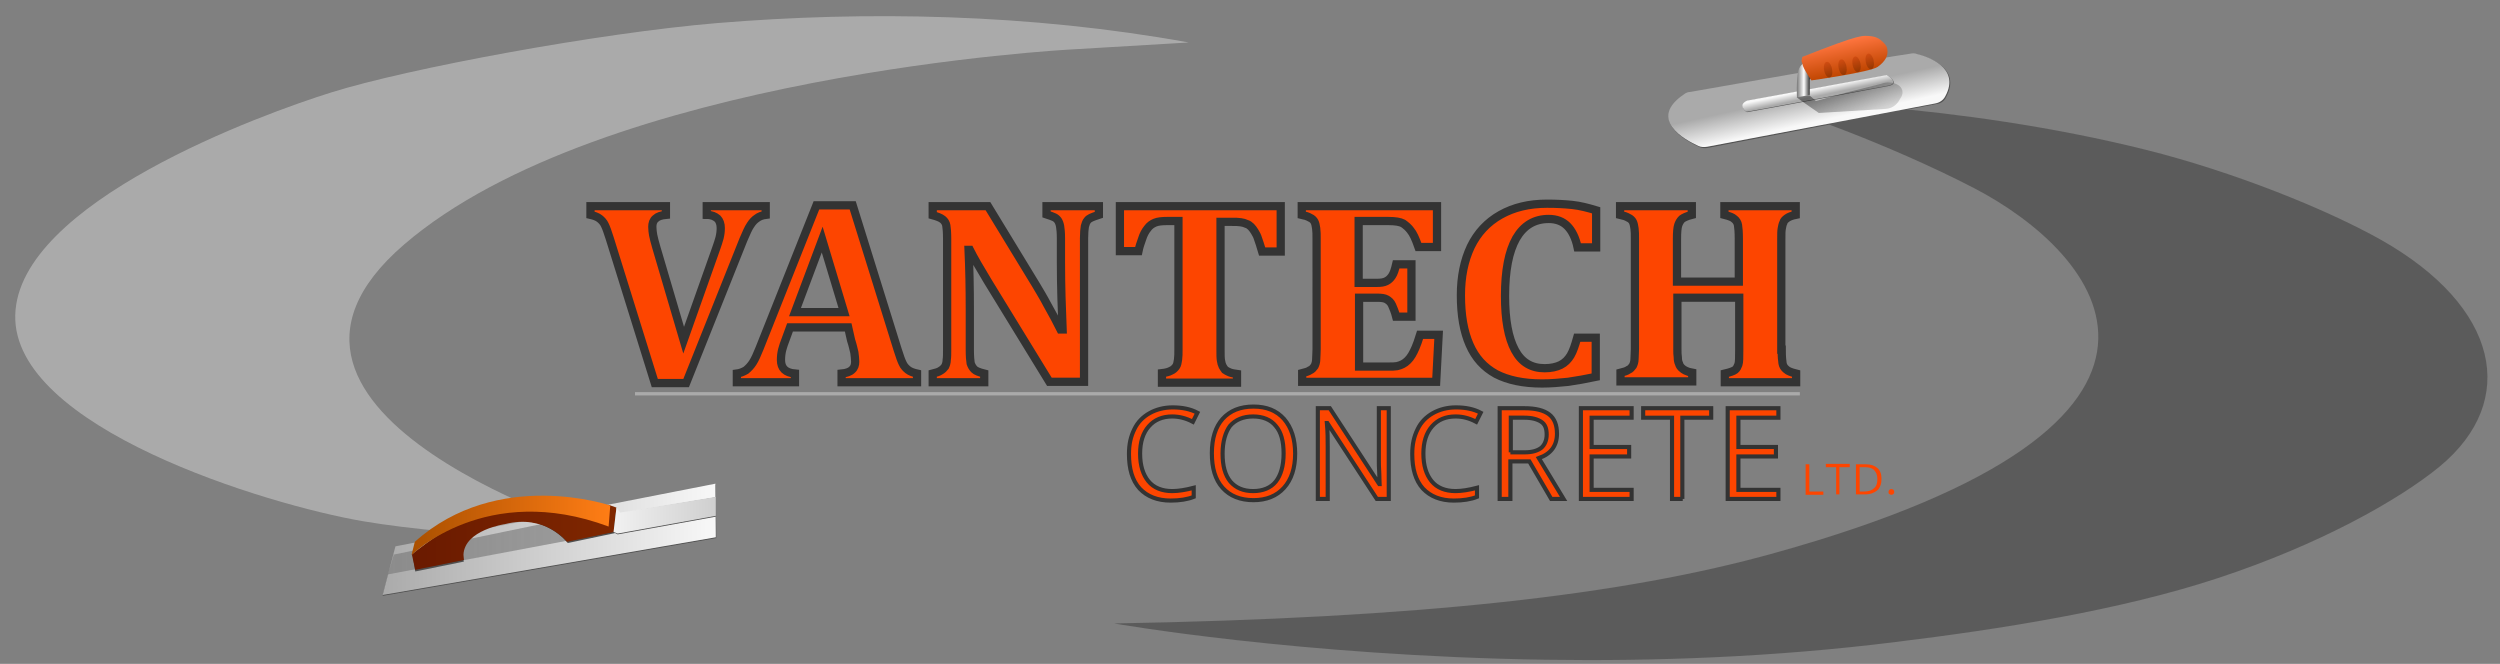 <?xml version="1.0" encoding="utf-8"?>
<!-- Generator: Adobe Illustrator 18.1.1, SVG Export Plug-In . SVG Version: 6.00 Build 0)  -->
<svg version="1.1" id="Layer_1" xmlns="http://www.w3.org/2000/svg" xmlns:xlink="http://www.w3.org/1999/xlink" x="0px" y="0px"
	 viewBox="0 0 606.3 161" enable-background="new 0 0 606.3 161" xml:space="preserve">
<rect x="0" y="0" width="606.3" height="161" fill="#808080" stroke="none"/>
<path fill="#525252" d="M459.1,13.9l4.6-0.7c0.4-0.1,0.8-0.1,1.2,0c2.4,0.6,11.1,3.2,7,10.5c-0.4,0.8-1.2,1.4-2.1,1.5L414,35.9
	c-0.6,0.1-1.2,0-1.8-0.2c-3.1-1.4-12.9-6.5-3.5-12.8c0.3-0.2,0.7-0.4,1.1-0.4L459.1,13.9z"/>
<path fill="#5B5B5B" d="M270.2,151.2c0,0,44.7,7.9,104.7,8.8c26.2,0.4,55.3-0.6,84.8-4.3c25.4-3.1,54.6-7.7,78.2-15.5
	c24.6-8.1,43.8-18.9,53.7-27c19.4-16,14.5-38.8-14.1-55c-13.5-7.6-36.1-16.6-56.8-21.8c-46.3-11.6-94.2-12.5-93.2-11
	c3.9-0.2,31.2,9.8,51.2,20.2c30.3,15.7,66,56.7-48.3,88.5C393.6,144.4,344.3,149.9,270.2,151.2z"/>
<linearGradient id="SVGID_1_" gradientUnits="userSpaceOnUse" x1="433.65" y1="1.429" x2="439.9" y2="29.679">
	<stop  offset="0.138" style="stop-color:#AAAAAA"/>
	<stop  offset="0.76" style="stop-color:#AAAAAA"/>
	<stop  offset="1" style="stop-color:#F8F8F8"/>
</linearGradient>
<path fill="url(#SVGID_1_)" d="M458.9,13.7l4.5-0.7c0.5-0.1,1-0.1,1.5,0.1c2.6,0.6,10.6,3.3,6.9,10.2c-0.5,1-1.4,1.6-2.5,1.8
	L414,35.6c-0.7,0.1-1.5,0.1-2.1-0.2c-3.3-1.5-12.5-6.5-3.4-12.6c0.4-0.3,0.9-0.5,1.4-0.5L458.9,13.7z"/>
<path fill="#AAAAAA" d="M288.3,10.3L259.7,12c0,0-113.7,6-161.7,47.3s49.7,70.7,49.7,70.7l6.3,1.7c0,0-42.7-1.3-66-5.3
	s-85-22.7-84.3-50s60-48.8,76.7-54c18.5-5.8,64.8-14.4,93.5-16.8C210.1,2.6,249.7,3.3,288.3,10.3z"/>
<polygon fill="#4F4F4F" points="173.6,117.5 173.7,130.5 92.8,144.5 96,132.7 "/>
<linearGradient id="SVGID_2_" gradientUnits="userSpaceOnUse" x1="92.771" y1="130.771" x2="173.646" y2="130.771">
	<stop  offset="0" style="stop-color:#AAAAAA"/>
	<stop  offset="1" style="stop-color:#F8F8F8"/>
</linearGradient>
<polygon fill="url(#SVGID_2_)" points="173.5,117.3 173.6,130.3 92.8,144.3 95.9,132.5 "/>
<path fill="#525252" d="M423.8,24.5l33.9-6.2c0,0,3.1,1.8,0.6,2.5c0,0-33.7,6.3-34.6,6.4C423.5,27.2,421.4,25.6,423.8,24.5z"/>
<linearGradient id="SVGID_3_" gradientUnits="userSpaceOnUse" x1="442.203" y1="29.409" x2="440.536" y2="21.409">
	<stop  offset="0.765" style="stop-color:#AAAAAA"/>
	<stop  offset="1" style="stop-color:#F8F8F8"/>
</linearGradient>
<path fill="url(#SVGID_3_)" d="M423.7,24.4l33.9-6.2c0,0,3.1,1.8,0.6,2.5c0,0-33.7,6.3-34.6,6.4C423.4,27.1,421.3,25.5,423.7,24.4z"
	/>
<linearGradient id="SVGID_4_" gradientUnits="userSpaceOnUse" x1="435.726" y1="19.5" x2="439.219" y2="19.5">
	<stop  offset="0" style="stop-color:#747474"/>
	<stop  offset="0.507" style="stop-color:#FFFFFF"/>
	<stop  offset="1" style="stop-color:#0A0A0A"/>
</linearGradient>
<path fill="url(#SVGID_4_)" d="M435.8,23.6c0,0-0.2-3.9,0.3-6.3c0.2-1,0.9-1.8,1.3-1.9c0.6-0.1,1.4,1.2,1.8,2.4
	c0.3,0.8-0.3,1.5-0.3,1.5l0,3.7L435.8,23.6z"/>
<linearGradient id="SVGID_5_" gradientUnits="userSpaceOnUse" x1="448.348" y1="18.046" x2="446.638" y2="9.838">
	<stop  offset="0" style="stop-color:#BF4500"/>
	<stop  offset="1" style="stop-color:#FF753F"/>
</linearGradient>
<path fill="url(#SVGID_5_)" d="M437.1,13.8c14.5-5.7,14.5-5.2,16.8-5c0.8,0.1,1.6,0.4,2.2,0.9c0.7,0.6,1.5,1.3,1.6,2.2
	c0.3,1.6-0.5,3-2.3,4.3s-16.1,3.3-16.1,3.3c-2.6-3.9-1.9-3.5-2.4-4.7L437.1,13.8z"/>
<path fill="#4F4F4F" d="M148.3,123.1l1,0.2l-0.2,6l-11.4,2.4c0,0-5.7-7.4-15.4-4.8c0,0-9.8,1.4-10.1,7.4c0,0.2,0.2,1.7,0.3,1.9
	l-11.8,2.4l-0.6-3.9c0,0,9.8-9.5,20.1-10.3c5.3-0.4,14.7-2.7,22.9,1.6l4,1.1L148.3,123.1z"/>
<linearGradient id="SVGID_6_" gradientUnits="userSpaceOnUse" x1="94.083" y1="131.273" x2="149.536" y2="131.273">
	<stop  offset="0" style="stop-color:#434343"/>
	<stop  offset="1" style="stop-color:#020202"/>
</linearGradient>
<path opacity="0.3" fill="url(#SVGID_6_)" d="M94.1,139.3c0.1,0,54.8-10.3,54.8-10.3l0.7-5.7l-54.1,11.2L94.1,139.3z"/>
<linearGradient id="SVGID_7_" gradientUnits="userSpaceOnUse" x1="99.896" y1="130.302" x2="149.521" y2="130.302">
	<stop  offset="0" style="stop-color:#6A1A00"/>
	<stop  offset="1" style="stop-color:#7F2700"/>
</linearGradient>
<path fill="url(#SVGID_7_)" d="M147.5,122.4l2,0.7l-0.6,5.9l-11.4,2.4c0,0-5.3-6.8-15-4.3c0,0-9.8,1.4-10.1,7.4
	c0,0.2,0.1,1.1,0.1,1.3l-11.8,2.4l-0.8-3.7c0,0,10.2-9.1,20.4-10c5.3-0.4,14.7-2.7,22.9,1.6l4,1.1L147.5,122.4z"/>
<linearGradient id="SVGID_8_" gradientUnits="userSpaceOnUse" x1="99.833" y1="127.387" x2="148.021" y2="127.387">
	<stop  offset="0" style="stop-color:#AA5000"/>
	<stop  offset="1" style="stop-color:#FF7D15"/>
</linearGradient>
<path fill="url(#SVGID_8_)" d="M100.6,131.4l-0.8,3.2c0,0,18.1-18,47.8-6.9l0.4-5.1C148,122.6,120.8,113.3,100.6,131.4z"/>
<polygon fill="#4F4F4F" points="149.5,123.3 150.5,124.5 173.6,120.6 173.6,125.3 149.8,129.6 148.8,129.1 "/>
<linearGradient id="SVGID_9_" gradientUnits="userSpaceOnUse" x1="148.833" y1="124.927" x2="173.583" y2="124.927">
	<stop  offset="0" style="stop-color:#F1F1F1"/>
	<stop  offset="1" style="stop-color:#CFCFCF"/>
</linearGradient>
<polygon fill="url(#SVGID_9_)" points="149.5,123.1 150.5,124.3 173.6,120.5 173.6,125.1 149.8,129.4 148.8,129 "/>
<linearGradient id="SVGID_10_" gradientUnits="userSpaceOnUse" x1="473.296" y1="-8.524" x2="472.46" y2="-12.536" gradientTransform="matrix(0.981 -0.196 0.184 0.919 -18.435 119.176)">
	<stop  offset="0" style="stop-color:#552100"/>
	<stop  offset="1" style="stop-color:#BF3500"/>
</linearGradient>
<path opacity="0.4" fill="url(#SVGID_10_)" d="M444.3,16.7c0.2,1.1,0,2-0.6,2.1c-0.5,0.1-1.1-0.7-1.3-1.7s0-2,0.6-2.1
	C443.5,14.9,444.1,15.6,444.3,16.7z"/>
<linearGradient id="SVGID_11_" gradientUnits="userSpaceOnUse" x1="476.894" y1="-10.522" x2="476.058" y2="-14.534" gradientTransform="matrix(0.981 -0.196 0.181 0.908 -18.076 120.971)">
	<stop  offset="0" style="stop-color:#552100"/>
	<stop  offset="1" style="stop-color:#BF3500"/>
</linearGradient>
<path opacity="0.4" fill="url(#SVGID_11_)" d="M447.8,16.1c0.2,1,0,2-0.6,2.1s-1.1-0.7-1.3-1.7c-0.2-1,0-2,0.6-2.1
	C447,14.3,447.6,15,447.8,16.1z"/>
<linearGradient id="SVGID_12_" gradientUnits="userSpaceOnUse" x1="480.315" y1="-10.541" x2="479.479" y2="-14.553" gradientTransform="matrix(0.981 -0.196 0.181 0.908 -18.076 120.971)">
	<stop  offset="0" style="stop-color:#552100"/>
	<stop  offset="1" style="stop-color:#BF3500"/>
</linearGradient>
<path opacity="0.4" fill="url(#SVGID_12_)" d="M451.2,15.4c0.2,1,0,2-0.6,2.1c-0.5,0.1-1.1-0.7-1.3-1.7c-0.2-1,0-2,0.6-2.1
	C450.4,13.6,451,14.4,451.2,15.4z"/>
<linearGradient id="SVGID_13_" gradientUnits="userSpaceOnUse" x1="483.633" y1="-10.56" x2="482.797" y2="-14.572" gradientTransform="matrix(0.981 -0.196 0.181 0.908 -18.076 120.971)">
	<stop  offset="0" style="stop-color:#552100"/>
	<stop  offset="1" style="stop-color:#BF3500"/>
</linearGradient>
<path opacity="0.4" fill="url(#SVGID_13_)" d="M454.4,14.7c0.2,1,0,2-0.6,2.1c-0.5,0.1-1.1-0.7-1.3-1.7c-0.2-1,0-2,0.6-2.1
	C453.6,12.9,454.2,13.7,454.4,14.7z"/>
<g>
	<path fill="#FD4500" stroke="#333333" stroke-width="2" stroke-miterlimit="10" d="M173.7,60.2c0.3-0.9,0.6-1.7,0.8-2.5
		c0.2-0.8,0.3-1.6,0.3-2.4c0-1-0.3-1.8-0.8-2.3c-0.6-0.5-1.4-0.9-2.6-0.9V50h14.3v2.1c-0.8,0.1-1.6,0.4-2.1,0.8
		c-0.6,0.4-1.1,0.9-1.6,1.7c-0.5,0.7-1,1.9-1.7,3.5l-13.9,34.8h-7.6l-10.9-35c-0.5-1.6-0.9-2.7-1.2-3.3c-0.3-0.7-0.8-1.2-1.3-1.6
		c-0.5-0.4-1.3-0.7-2.2-0.9V50h18.3v2.1c-1.1,0.1-2,0.4-2.5,0.9c-0.6,0.5-0.8,1.2-0.8,2c0,0.7,0.1,1.4,0.2,2s0.4,1.7,0.8,3.1
		l6.6,22.4L173.7,60.2z"/>
	<path fill="#FD4500" stroke="#333333" stroke-width="2" stroke-miterlimit="10" d="M205.7,79.4h-14.1l-1.1,3
		c-0.3,0.8-0.6,1.6-0.8,2.4c-0.2,0.8-0.3,1.6-0.3,2.5c0,2,1.1,3.1,3.4,3.3v2.1h-14.1v-2.1c0.8-0.1,1.5-0.4,2.2-0.8
		c0.6-0.5,1.2-1.1,1.7-1.9c0.5-0.8,1-1.9,1.6-3.4L198,49.8h8.8l10.9,35c0.5,1.6,0.9,2.7,1.2,3.3c0.3,0.7,0.8,1.2,1.3,1.6
		s1.3,0.7,2.2,0.9v2.1h-18.3v-2.1c1.1-0.1,2-0.4,2.5-0.9c0.6-0.5,0.8-1.2,0.8-2c0-0.6-0.1-1.4-0.2-2.2c-0.2-0.8-0.4-1.8-0.8-3
		L205.7,79.4z M192.8,75.7h11.9l-5.3-17.6L192.8,75.7z"/>
	<path fill="#FD4500" stroke="#333333" stroke-width="2" stroke-miterlimit="10" d="M266.5,50v2.1c-0.9,0.3-1.5,0.5-1.9,0.7
		c-0.4,0.2-0.7,0.4-0.9,0.7c-0.3,0.3-0.4,0.8-0.6,1.4c-0.1,0.6-0.2,1.6-0.2,2.9v34.8h-8.4l-14.9-24.3c-2-3.3-3.5-5.9-4.4-7.7h-0.3
		c0.2,4.5,0.3,9.2,0.3,14.2v10c0,1.6,0.1,2.7,0.2,3.3c0.2,0.6,0.5,1.1,0.9,1.5c0.4,0.4,1.2,0.7,2.4,1v2.1h-12.5v-2.1
		c0.8-0.2,1.5-0.4,1.9-0.7c0.5-0.3,0.8-0.6,1.1-1c0.2-0.4,0.4-1,0.4-1.6c0.1-0.6,0.1-1.5,0.1-2.4v-27c0-1.6-0.1-2.6-0.2-3.2
		c-0.1-0.6-0.4-1.1-0.9-1.5c-0.5-0.4-1.3-0.7-2.4-1V50h13.4l11.7,19.2c0.7,1.2,1.7,2.8,2.8,4.9c1.2,2.1,2.2,4,3.1,5.8h0.5
		c-0.2-5-0.4-10.4-0.4-16.3v-5.8c0-1.4-0.1-2.3-0.2-2.9s-0.3-1.1-0.5-1.4c-0.2-0.3-0.5-0.6-0.9-0.8s-1-0.4-1.9-0.7V50H266.5z"/>
	<path fill="#FD4500" stroke="#333333" stroke-width="2" stroke-miterlimit="10" d="M281.8,92.6v-2.1c0.9-0.1,1.7-0.3,2.2-0.6
		c0.5-0.2,0.9-0.6,1.2-1c0.3-0.4,0.4-1,0.5-1.7c0.1-0.7,0.1-1.5,0.1-2.5V53.6h-2.7c-1.3,0-2.3,0.1-3,0.4c-0.7,0.3-1.3,0.7-1.8,1.4
		c-0.5,0.6-1,1.5-1.3,2.5c-0.4,1.1-0.7,2-0.9,3h-4.5V50h39v11h-4.5c-0.4-1.4-0.8-2.5-1-3.1c-0.2-0.7-0.5-1.2-0.8-1.7
		c-0.3-0.5-0.6-0.9-0.9-1.2c-0.3-0.3-0.7-0.6-1.1-0.7c-0.4-0.2-0.8-0.3-1.4-0.4c-0.6-0.1-1.3-0.1-2.2-0.1H296v31.1
		c0,1.1,0,1.9,0.1,2.5c0.1,0.6,0.2,1,0.4,1.4c0.2,0.4,0.4,0.6,0.6,0.9c0.3,0.2,0.6,0.4,1.1,0.6c0.5,0.2,1.1,0.3,1.8,0.4v2.1H281.8z"
		/>
	<path fill="#FD4500" stroke="#333333" stroke-width="2" stroke-miterlimit="10" d="M348.5,50v9.9H344c-0.7-2-1.3-3.3-1.9-4
		c-0.5-0.7-1.1-1.2-1.8-1.7c-0.7-0.4-1.9-0.6-3.6-0.6h-7.2v15h4.4c1,0,1.7-0.1,2.3-0.4c0.6-0.3,1-0.7,1.4-1.3c0.4-0.6,0.7-1.5,1-2.8
		h3.7v12.7h-3.7c-0.3-1.2-0.7-2.1-1-2.8s-0.8-1.1-1.3-1.4c-0.5-0.3-1.3-0.4-2.3-0.4h-4.4v16.7h7.2c0.8,0,1.4,0,2-0.1
		c0.5-0.1,1-0.3,1.4-0.5c0.4-0.2,0.8-0.5,1.2-0.9c0.4-0.4,0.7-0.8,1-1.3c0.3-0.5,0.6-1.1,0.9-1.8s0.7-1.8,1.1-3.1h4.5l-0.6,11.4
		h-32.5v-2.1c0.8-0.2,1.5-0.4,1.9-0.7c0.5-0.2,0.8-0.6,1.1-1c0.2-0.4,0.4-1,0.4-1.6s0.1-1.5,0.1-2.5V57.9c0-1,0-1.8-0.1-2.5
		c-0.1-0.7-0.2-1.2-0.4-1.6c-0.2-0.4-0.6-0.8-1.1-1c-0.5-0.3-1.1-0.5-2-0.7V50H348.5z"/>
	<path fill="#FD4500" stroke="#333333" stroke-width="2" stroke-miterlimit="10" d="M387.1,51v9h-4.5c-0.5-2.4-1.4-4.1-2.5-5.2
		c-1.1-1.1-2.6-1.7-4.5-1.7c-3.5,0-6.1,1.6-7.9,4.7c-1.8,3.2-2.7,7.8-2.7,14c0,5.8,0.8,10.1,2.4,13.1c1.6,3,4,4.4,7.2,4.4
		c1.6,0,2.9-0.3,3.9-0.8s1.8-1.3,2.4-2.3c0.6-1,1.1-2.5,1.6-4.3h4.5v9.5c-2.4,0.5-4.6,0.9-6.7,1.2c-2,0.2-4.1,0.4-6.3,0.4
		c-4.6,0-8.3-0.8-11.2-2.3c-2.9-1.6-5-3.9-6.4-7.1c-1.4-3.2-2.1-7.1-2.1-12c0-4.5,0.8-8.4,2.4-11.8c1.6-3.3,4-5.9,7.2-7.7
		c3.2-1.8,6.9-2.7,11.3-2.7c2.2,0,4.2,0.1,6.1,0.3S385.1,50.4,387.1,51z"/>
	<path fill="#FD4500" stroke="#333333" stroke-width="2" stroke-miterlimit="10" d="M432.1,84.8c0,1.6,0.1,2.7,0.2,3.3
		c0.1,0.6,0.4,1.1,0.9,1.5c0.4,0.4,1.2,0.7,2.4,1v2.1h-17.3v-2.1c1.3-0.3,2.1-0.6,2.5-0.9s0.6-0.8,0.8-1.3c0.2-0.6,0.2-1.7,0.2-3.5
		V72.2h-15v12.5c0,0.7,0,1.4,0.1,2c0,0.6,0.1,1.1,0.3,1.5c0.1,0.4,0.3,0.7,0.6,1c0.3,0.3,0.6,0.5,1,0.7c0.4,0.2,1,0.4,1.6,0.5v2.1
		h-17.4v-2.1c0.8-0.2,1.5-0.4,1.9-0.7c0.5-0.2,0.8-0.6,1.1-1c0.2-0.4,0.4-1,0.4-1.6s0.1-1.5,0.1-2.5V57.9c0-1,0-1.8-0.1-2.5
		c-0.1-0.7-0.2-1.2-0.4-1.6c-0.2-0.4-0.6-0.8-1.1-1c-0.5-0.3-1.1-0.5-2-0.7V50h17.4v2.1c-1.2,0.3-2,0.7-2.4,1
		c-0.4,0.4-0.7,0.9-0.9,1.5s-0.3,1.7-0.3,3.3v10.4h15V57.9c0-1.6-0.1-2.7-0.2-3.3c-0.1-0.6-0.4-1.1-0.9-1.5c-0.4-0.4-1.2-0.7-2.4-1
		V50h17.3v2.1c-1,0.2-1.7,0.5-2.1,0.8c-0.4,0.3-0.8,0.6-0.9,1.1c-0.2,0.4-0.3,0.9-0.4,1.5c-0.1,0.5-0.1,1.4-0.1,2.5V84.8z"/>
</g>
<rect x="154" y="95.1" fill="#AAAAAA" width="282.5" height="0.8"/>
<g>
	<path fill="#FD4500" stroke="#333333" stroke-miterlimit="10" d="M284.3,101c-2.4,0-4.3,0.8-5.7,2.4c-1.4,1.6-2.1,3.8-2.1,6.6
		c0,2.9,0.7,5.1,2,6.7c1.3,1.6,3.3,2.4,5.8,2.4c1.5,0,3.3-0.3,5.2-0.8v2.2c-1.5,0.6-3.4,0.9-5.6,0.9c-3.2,0-5.7-1-7.5-2.9
		c-1.8-2-2.6-4.8-2.6-8.4c0-2.3,0.4-4.2,1.3-6c0.8-1.7,2.1-3,3.7-3.9c1.6-0.9,3.5-1.4,5.6-1.4c2.3,0,4.3,0.4,6,1.3l-1.1,2.2
		C287.6,101.4,285.9,101,284.3,101z"/>
	<path fill="#FD4500" stroke="#333333" stroke-miterlimit="10" d="M314.1,110c0,3.5-0.9,6.3-2.7,8.3c-1.8,2-4.3,3-7.4,3
		c-3.2,0-5.7-1-7.5-3c-1.8-2-2.6-4.8-2.6-8.4c0-3.6,0.9-6.4,2.6-8.3c1.8-2,4.3-3,7.5-3c3.2,0,5.6,1,7.4,3
		C313.2,103.7,314.1,106.5,314.1,110z M296.5,110c0,3,0.6,5.2,1.9,6.8c1.3,1.5,3.1,2.3,5.5,2.3c2.4,0,4.3-0.8,5.5-2.3
		c1.2-1.5,1.9-3.8,1.9-6.8c0-3-0.6-5.2-1.9-6.7c-1.2-1.5-3.1-2.3-5.5-2.3c-2.4,0-4.3,0.8-5.6,2.3C297.2,104.8,296.5,107.1,296.5,110
		z"/>
	<path fill="#FD4500" stroke="#333333" stroke-miterlimit="10" d="M336.8,121h-2.9l-12-18.4h-0.1c0.2,2.2,0.2,4.1,0.2,6V121h-2.4V99
		h2.9l12,18.4h0.1c0-0.3-0.1-1.1-0.1-2.6c-0.1-1.5-0.1-2.5-0.1-3.1V99h2.4V121z"/>
	<path fill="#FD4500" stroke="#333333" stroke-miterlimit="10" d="M353,101c-2.4,0-4.3,0.8-5.7,2.4c-1.4,1.6-2.1,3.8-2.1,6.6
		c0,2.9,0.7,5.1,2,6.7s3.3,2.4,5.8,2.4c1.5,0,3.3-0.3,5.2-0.8v2.2c-1.5,0.6-3.4,0.9-5.6,0.9c-3.2,0-5.7-1-7.5-2.9
		c-1.8-2-2.6-4.8-2.6-8.4c0-2.3,0.4-4.2,1.3-6c0.8-1.7,2.1-3,3.7-3.9c1.6-0.9,3.5-1.4,5.6-1.4c2.3,0,4.3,0.4,6,1.3l-1.1,2.2
		C356.3,101.4,354.7,101,353,101z"/>
	<path fill="#FD4500" stroke="#333333" stroke-miterlimit="10" d="M366.3,111.9v9.1h-2.6V99h6c2.7,0,4.7,0.5,6,1.5
		c1.3,1,1.9,2.6,1.9,4.7c0,2.9-1.5,4.9-4.4,5.9l6,9.9h-3l-5.3-9.1H366.3z M366.3,109.7h3.5c1.8,0,3.1-0.4,4-1.1
		c0.8-0.7,1.3-1.8,1.3-3.2c0-1.5-0.4-2.5-1.3-3.1c-0.9-0.6-2.2-1-4.1-1h-3.3V109.7z"/>
	<path fill="#FD4500" stroke="#333333" stroke-miterlimit="10" d="M395.7,121h-12.3V99h12.3v2.3H386v7.1h9.1v2.3H386v8.1h9.7V121z"
		/>
	<path fill="#FD4500" stroke="#333333" stroke-miterlimit="10" d="M408.1,121h-2.6v-19.7h-7V99H415v2.3h-7V121z"/>
	<path fill="#FD4500" stroke="#333333" stroke-miterlimit="10" d="M431.3,121H419V99h12.3v2.3h-9.7v7.1h9.1v2.3h-9.1v8.1h9.7V121z"
		/>
</g>
<g>
	<path fill="#FD4500" d="M437.9,119.9v-7.3h0.9v6.6h3.4v0.8H437.9z"/>
	<path fill="#FD4500" d="M446.2,119.9h-0.9v-6.6h-2.5v-0.8h5.8v0.8h-2.5V119.9z"/>
	<path fill="#FD4500" d="M456.3,116.1c0,1.2-0.3,2.1-1,2.8c-0.7,0.6-1.7,1-3,1h-2.2v-7.3h2.4c1.2,0,2.1,0.3,2.8,0.9
		C456,114.1,456.3,115,456.3,116.1z M455.3,116.2c0-1-0.3-1.7-0.8-2.2s-1.3-0.7-2.3-0.7H451v5.9h1.1c1.1,0,1.9-0.3,2.4-0.8
		C455.1,117.9,455.3,117.1,455.3,116.2z"/>
	<path fill="#FD4500" d="M458,119.3c0-0.2,0.1-0.4,0.2-0.5s0.3-0.2,0.5-0.2c0.2,0,0.4,0.1,0.5,0.2s0.2,0.3,0.2,0.5
		c0,0.2-0.1,0.4-0.2,0.5c-0.1,0.1-0.3,0.2-0.5,0.2c-0.2,0-0.3-0.1-0.5-0.2C458.1,119.8,458,119.6,458,119.3z"/>
</g>
<linearGradient id="SVGID_14_" gradientUnits="userSpaceOnUse" x1="453.236" y1="31.771" x2="446.861" y2="19.271">
	<stop  offset="0.138" style="stop-color:#AAAAAA"/>
	<stop  offset="1" style="stop-color:#020202"/>
</linearGradient>
<path opacity="0.4" fill="url(#SVGID_14_)" d="M437.8,25.1l3.3,2.3l16.3-1c1.3-0.1,2.4-0.8,3.1-1.9l0.6-1c0.6-1,0.3-2.3-0.8-2.9v0
	c-1.2-0.7-2.7-0.8-4-0.3l-8.3,2.1l-7.6,2.1l-1.6-1.4l-3.1,0.5L437.8,25.1z"/>
</svg>
